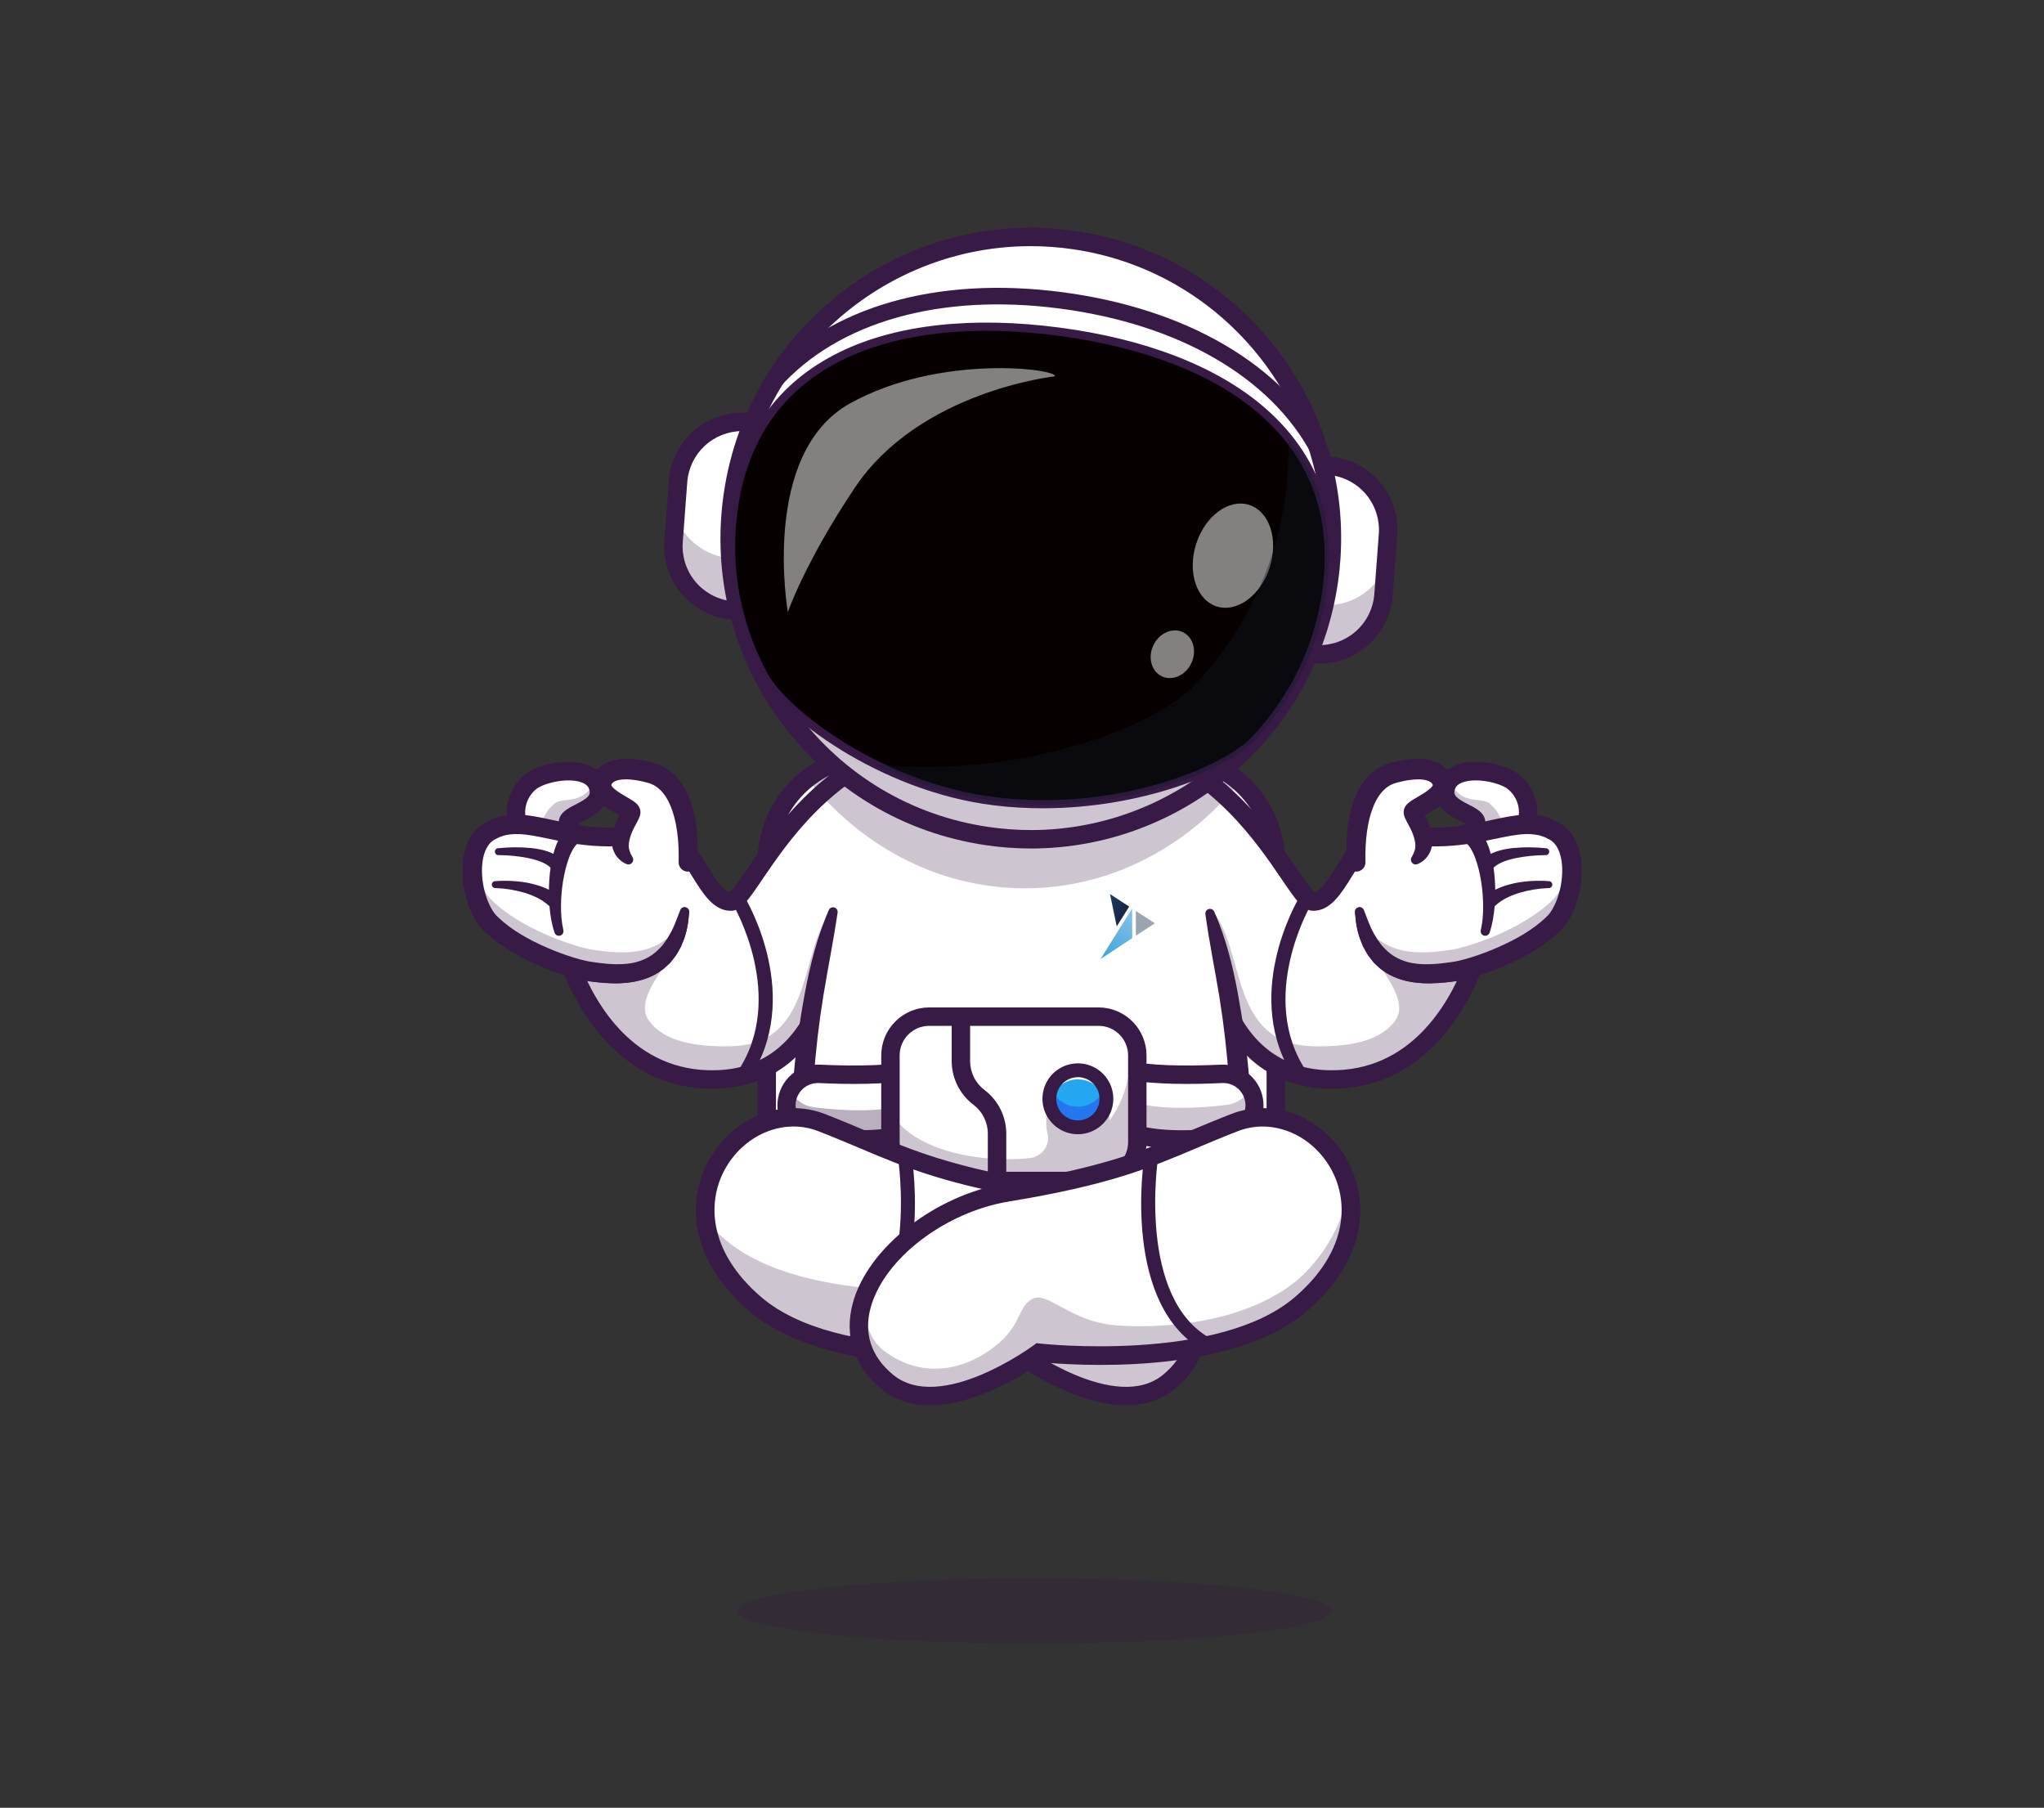 <svg width="1158" height="1024" viewBox="0 0 1158 1024" fill="none" xmlns="http://www.w3.org/2000/svg">
<rect x="0" y="0" width="1158" height="1024" fill="#333333" stroke="none"/>
<path d="M722.794 482.557V660.314C722.794 690.209 698.329 714.66 668.448 714.66H488.735C458.852 714.66 434.387 690.209 434.387 660.314V482.557C434.387 464.958 442.861 449.25 455.927 439.305C465.349 432.105 476.878 428.207 488.735 428.211H668.448C681.408 428.214 693.936 432.872 703.75 441.337C715.393 451.318 722.794 466.105 722.794 482.557Z" fill="white"/>
<path d="M662.79 719.882H494.391C458.43 719.882 429.175 690.624 429.175 654.664V488.205C429.175 452.244 458.43 422.989 494.391 422.989H662.79C698.75 422.989 728.008 452.244 728.008 488.205V654.664C728.008 690.624 698.75 719.882 662.79 719.882ZM494.391 433.424C464.19 433.424 439.61 458 439.61 488.205V654.664C439.61 684.864 464.184 709.446 494.391 709.446H662.79C692.991 709.446 717.57 684.871 717.57 654.664V488.205C717.57 458.004 692.997 433.424 662.79 433.424H494.391Z" fill="#371A45"/>
<path d="M513.2 421.105C447.15 443.784 423.867 510.479 414.125 510.681C404.383 510.883 398.095 494.192 389.619 483.151C374.365 463.299 354.026 481.3 314.311 471.47C294.716 466.621 314.904 525.473 323.565 547.76C334.837 576.781 359.44 612.405 405.18 611.449C471.797 610.056 473.811 528.126 473.811 528.126" fill="white"/>
<g opacity="0.25">
<path d="M480.492 509.97L473.817 528.126C473.817 528.126 471.797 610.047 405.175 611.442C359.446 612.398 334.832 576.772 323.56 547.762C314.897 525.477 294.715 466.621 314.306 471.477C314.741 471.583 315.175 471.694 315.61 471.783C318.185 489.803 327.332 515.776 332.459 528.964C336.535 539.469 384.521 514.511 384.841 527.428C385.191 541.922 357.38 563.89 367.635 578.117C376.519 590.465 395.155 593.028 414.061 592.65C468.475 591.568 449.068 520.843 480.492 509.97Z" fill="#371A45"/>
</g>
<path d="M403.384 616.685C350.505 616.685 326.582 569.941 318.699 549.657C316.65 544.386 309.611 525.799 305.011 507.941C298.084 481.078 301.052 473.25 304.411 469.43C305.967 467.659 309.487 464.92 315.573 466.425C332.192 470.538 345.519 469.517 356.228 468.7C370.855 467.581 383.487 466.614 393.766 479.998C396.388 483.411 398.75 487.231 401.036 490.927C405.062 497.445 409.598 504.773 413.42 505.434C415.376 503.867 419.547 497.742 423.247 492.3C437.444 471.418 463.877 432.551 511.52 416.186C512.829 415.737 514.262 415.826 515.506 416.434C516.749 417.042 517.699 418.119 518.149 419.427C518.598 420.736 518.509 422.17 517.901 423.413C517.293 424.656 516.216 425.607 514.907 426.056C470.547 441.289 446.341 476.898 431.877 498.166C423.897 509.899 419.89 515.798 414.239 515.915H413.944C404.223 515.915 398.083 506.003 392.162 496.413C390.016 492.936 387.795 489.349 385.494 486.353C378.933 477.814 372.024 477.962 357.032 479.109C345.578 479.978 331.322 481.076 313.072 476.561C312.781 476.483 312.482 476.439 312.181 476.43C311.688 477.204 309.263 482.477 315.042 505.028C319.503 522.427 326.427 540.705 328.441 545.894C337.36 568.846 359.224 607.147 405.077 606.247C430.385 605.717 448.724 592.679 459.583 567.488C467.992 547.982 468.605 528.212 468.609 528.015C468.685 525.136 471.086 522.813 473.958 522.935C475.34 522.969 476.653 523.551 477.606 524.552C478.559 525.554 479.076 526.893 479.042 528.275C479.02 529.145 478.41 550.002 469.289 571.336C456.865 600.385 434.743 616.066 405.294 616.68C404.645 616.678 404.01 616.685 403.384 616.685Z" fill="#371A45"/>
<path d="M420.968 613.296C420.261 613.294 419.568 613.1 418.962 612.735C418.356 612.37 417.861 611.847 417.528 611.223C417.196 610.599 417.039 609.896 417.074 609.19C417.11 608.484 417.336 607.8 417.729 607.212C446.191 564.994 415.465 512.626 415.152 512.102C414.657 511.215 414.526 510.17 414.788 509.189C415.049 508.207 415.683 507.366 416.554 506.843C417.425 506.32 418.465 506.157 419.454 506.387C420.444 506.618 421.305 507.224 421.855 508.078C423.243 510.39 455.475 565.197 424.214 611.582C423.855 612.111 423.371 612.544 422.805 612.843C422.239 613.142 421.608 613.297 420.968 613.296V613.296Z" fill="#371A45"/>
<path d="M318.834 484.115C287.812 479.168 287.284 453.563 300.542 442.912C308.672 436.379 335.305 432.214 338.96 446.082C342.362 459.007 321.643 460.181 321.776 466.071C321.856 469.578 324.6 473.023 335.938 474.051" fill="white"/>
<path d="M321.776 466.062C321.859 469.571 324.601 473.015 335.931 474.049L318.834 484.117C314.721 483.466 311.141 482.44 308.055 481.139C303.649 471.983 306.752 461.135 314.261 455.097C319.041 451.255 330.189 448.242 339.323 449.211C338.897 459.251 321.657 460.698 321.776 466.062Z" fill="white"/>
<g opacity="0.25">
<path d="M321.776 466.062C321.859 469.571 324.601 473.015 335.931 474.049L318.834 484.118C314.721 483.466 311.141 482.44 308.055 481.139C303.649 471.983 306.752 461.135 314.261 455.097C317.394 452.577 323.851 453.967 329.437 451.006C335.206 447.947 338.751 438.621 339.323 449.211C338.897 459.251 321.657 460.698 321.776 466.062Z" fill="#371A45"/>
</g>
<path d="M318.841 489.334C318.564 489.334 318.287 489.312 318.013 489.269C302.044 486.722 291.089 478.492 287.958 466.69C285.295 456.65 289.045 445.461 297.275 438.845C304.469 433.063 320.975 429.383 332.292 433.115C338.489 435.156 342.539 439.179 344.005 444.752C347.158 456.722 336.522 462.119 330.808 465.017C329.846 465.504 328.568 466.153 327.64 466.708C328.742 467.451 331.371 468.387 336.414 468.85C337.792 468.976 339.063 469.644 339.949 470.708C340.834 471.772 341.26 473.144 341.134 474.522C341.008 475.9 340.339 477.171 339.276 478.056C338.212 478.942 336.84 479.368 335.462 479.242C323.091 478.11 316.731 473.717 316.56 466.184C316.434 460.609 321.557 458.006 326.087 455.709C333.185 452.109 334.721 450.48 333.909 447.41C333.565 446.106 332.685 444.233 329.022 443.027C321.077 440.42 308.08 443.547 303.806 446.979C298.735 451.053 296.419 457.899 298.042 464.013C300.095 471.759 307.771 477.067 319.651 478.964C320.955 479.161 322.136 479.844 322.956 480.877C323.776 481.909 324.174 483.214 324.071 484.528C323.967 485.842 323.37 487.069 322.399 487.961C321.428 488.852 320.155 489.343 318.837 489.334H318.841Z" fill="#371A45"/>
<path d="M352.889 473.953C315.984 476.632 296.327 459.646 277.099 471.326C262.355 480.28 267.063 511.997 277.901 522.832C294.148 539.08 323.977 548.857 334.06 550.319C353.917 553.198 380.567 554.852 387.863 516.23" fill="white"/>
<path d="M353.265 479.157C347.385 479.527 341.454 479.774 335.577 479.279C329.749 478.856 323.952 478.085 318.217 476.97C312.557 475.931 307.03 474.677 301.759 473.808C296.488 472.939 291.486 472.6 287.104 473.53C285.972 473.669 284.951 474.106 283.899 474.462C282.813 474.727 281.878 475.418 280.857 475.881L280.103 476.261L279.569 476.635C279.187 476.852 278.895 477.202 278.539 477.458C277.868 478.112 277.275 478.841 276.773 479.631C274.617 482.953 273.65 487.831 273.614 492.726C273.611 497.748 274.393 502.739 275.932 507.52C276.664 509.846 277.625 512.093 278.8 514.229C279.347 515.223 279.962 516.177 280.64 517.086C281.308 517.967 282.057 518.782 282.878 519.522C290.226 526.601 299.734 532.104 309.574 536.547C314.518 538.772 319.583 540.716 324.746 542.372C327.307 543.154 329.91 543.936 332.411 544.467C333.687 544.749 334.747 544.938 336.187 545.134C337.545 545.331 338.901 545.525 340.233 545.664C345.58 546.29 350.836 546.533 355.787 545.903C360.739 545.273 365.278 543.684 369.134 541.071C371.069 539.705 372.84 538.12 374.412 536.347C375.302 535.53 375.933 534.453 376.673 533.458L377.795 531.961C378.149 531.441 378.425 530.857 378.746 530.307C381.499 525.988 383.218 520.867 385.299 515.75L385.382 515.533C385.617 514.955 386.05 514.48 386.604 514.193C387.159 513.905 387.797 513.825 388.405 513.967C389.013 514.108 389.55 514.462 389.921 514.964C390.291 515.466 390.471 516.084 390.427 516.706C390.007 522.54 389.149 528.521 386.631 534.218C386.329 534.931 386.081 535.663 385.731 536.362L384.589 538.433C383.804 539.806 383.068 541.203 381.999 542.442L380.502 544.351L379.743 545.305L378.859 546.157L377.049 547.828C376.463 548.406 375.824 548.928 375.139 549.386C369.862 553.427 363.39 555.524 357.21 556.39C350.979 557.259 344.887 556.992 339.049 556.39C337.578 556.251 336.14 556.067 334.703 555.875C333.35 555.713 331.627 555.441 330.141 555.126C327.121 554.518 324.311 553.707 321.476 552.877C315.882 551.16 310.389 549.129 305.024 546.794C294.337 542.088 283.88 536.365 274.824 527.908C273.547 526.767 272.383 525.505 271.347 524.141C270.339 522.792 269.425 521.374 268.612 519.898C267.07 517.094 265.809 514.144 264.849 511.092C262.937 505.123 261.976 498.891 262 492.624C262.015 489.383 262.384 486.153 263.102 482.992C263.865 479.757 265.025 476.457 267.039 473.369C268.055 471.783 269.257 470.324 270.62 469.024C271.365 468.407 272.056 467.72 272.881 467.203L274.092 466.386L275.215 465.793C276.736 465.052 278.165 464.135 279.821 463.655C281.433 463.09 283.041 462.488 284.716 462.239C291.406 460.833 297.857 461.556 303.642 462.578C309.472 463.623 314.919 464.968 320.329 466.034C331.099 468.285 341.76 469.293 352.513 468.746H352.678C354.059 468.668 355.415 469.142 356.447 470.063C357.479 470.985 358.102 472.278 358.18 473.659C358.259 475.041 357.785 476.396 356.863 477.428C355.942 478.46 354.648 479.084 353.267 479.162L353.265 479.157Z" fill="#371A45"/>
<path d="M352.889 473.953C315.984 476.632 296.327 459.646 277.099 471.326C262.355 480.28 267.063 511.997 277.901 522.832C294.148 539.08 323.977 548.857 334.06 550.319C353.917 553.198 380.567 554.852 387.863 516.23" fill="white"/>
<g opacity="0.25">
<path d="M387.296 518.953C379.286 554.768 353.443 553.125 334.065 550.324C323.973 548.86 294.148 539.076 277.901 522.84C270.681 515.609 266.168 499.09 268.341 486.232C269.675 495.64 273.373 504.667 278.277 509.582C295.139 526.444 326.087 536.582 336.555 538.107C353.856 540.612 376.131 542.231 387.296 518.953Z" fill="#371A45"/>
</g>
<path d="M353.265 479.157C341.502 479.972 329.565 478.916 318.285 476.628C312.636 475.542 307.128 474.238 301.831 473.345C296.534 472.452 291.478 472.041 286.985 472.995C285.827 473.139 284.775 473.584 283.697 473.947C282.587 474.223 281.622 474.922 280.58 475.4L279.815 475.787L279.248 476.183C278.844 476.4 278.533 476.78 278.161 477.052C277.454 477.735 276.83 478.5 276.304 479.331C274.057 482.794 273.082 487.763 273.045 492.728C273.028 497.812 273.819 502.866 275.389 507.702C276.138 510.061 277.12 512.34 278.32 514.505C278.882 515.519 279.513 516.493 280.208 517.42C280.9 518.316 281.678 519.141 282.531 519.884C290.024 526.95 299.636 532.308 309.537 536.634C314.501 538.816 319.582 540.72 324.757 542.337C327.323 543.1 329.932 543.858 332.433 544.371C333.709 544.642 334.762 544.818 336.205 545.005C337.563 545.205 338.917 545.405 340.246 545.55C345.587 546.202 350.832 546.463 355.781 545.852C360.739 545.277 365.267 543.68 369.147 541.088C371.096 539.733 372.877 538.154 374.455 536.382C375.351 535.565 375.976 534.487 376.73 533.494L377.853 531.993C378.208 531.474 378.484 530.887 378.807 530.337C381.562 526.009 383.272 520.875 385.299 515.748L385.38 515.53C385.611 514.947 386.044 514.467 386.6 514.176C387.156 513.886 387.797 513.804 388.408 513.946C389.019 514.088 389.558 514.444 389.929 514.95C390.299 515.456 390.476 516.078 390.427 516.704C389.955 522.529 389.086 528.497 386.57 534.185C386.271 534.898 386.021 535.63 385.673 536.327L384.532 538.396C383.75 539.769 383.011 541.166 381.956 542.404L380.465 544.316L379.711 545.27L378.829 546.124L377.028 547.799C376.446 548.381 375.809 548.905 375.127 549.366C369.871 553.431 363.394 555.545 357.217 556.436C350.984 557.326 344.883 557.087 339.036 556.503C336.045 556.244 333.071 555.816 330.128 555.221C327.108 554.589 324.303 553.759 321.472 552.909C315.892 551.155 310.416 549.085 305.07 546.708C294.444 541.883 284.088 536.017 275.174 527.545C273.93 526.413 272.792 525.168 271.776 523.828C270.783 522.5 269.884 521.105 269.086 519.652C267.57 516.876 266.332 513.957 265.392 510.937C263.514 505.018 262.567 498.842 262.585 492.632C262.598 489.433 262.962 486.244 263.672 483.124C264.419 479.939 265.56 476.698 267.526 473.68C268.515 472.133 269.686 470.71 271.013 469.441C271.739 468.841 272.41 468.176 273.214 467.666L274.392 466.87L275.495 466.288C276.992 465.56 278.396 464.652 280.023 464.181C281.609 463.624 283.189 463.031 284.836 462.784C291.415 461.408 297.796 462.088 303.569 463.053C309.383 464.052 314.845 465.345 320.27 466.379C331.071 468.552 341.78 469.469 352.52 468.75H352.565C353.946 468.656 355.308 469.114 356.35 470.024C357.393 470.934 358.031 472.221 358.125 473.601C358.219 474.982 357.761 476.344 356.851 477.386C355.941 478.429 354.654 479.067 353.274 479.161L353.265 479.157Z" fill="#371A45"/>
<path d="M389.675 488.528C389.675 488.528 393.403 444.403 368.426 437.687C346.899 431.918 341.084 439.479 340.65 444.201C339.887 452.272 357.204 457.352 357.471 460.026C357.738 462.701 344.367 477.945 356.669 487.439" fill="white"/>
<path d="M384.476 488.089C384.734 476.941 383.646 464.729 379.279 455.167C377.106 450.387 373.993 446.571 370.084 444.583C369.573 444.366 369.071 444.149 368.563 443.903L366.964 443.382C365.643 443.06 364.25 442.693 362.905 442.415C360.302 441.867 357.657 441.546 354.999 441.455C352.528 441.431 350.128 441.722 348.6 442.467C347.001 443.151 346.428 444.131 346.321 444.701C346.321 444.772 346.28 444.64 346.302 444.701C346.348 444.867 346.421 445.025 346.519 445.168C347.062 445.926 347.71 446.603 348.444 447.18C350.267 448.701 352.687 450.126 355.31 451.64L357.384 452.866C358.248 453.381 359.079 453.95 359.872 454.569C360.089 454.732 360.446 455.062 360.715 455.319C360.878 455.477 361.093 455.718 361.267 455.925L361.547 456.27C361.675 456.451 361.796 456.638 361.912 456.831C362.03 457.022 362.13 457.218 362.236 457.415C362.381 457.725 362.5 458.046 362.592 458.376C362.785 458.992 362.866 459.637 362.834 460.281C362.825 460.558 362.803 460.834 362.766 461.109L362.675 461.554C362.616 461.815 362.523 462.176 362.458 462.343C362.102 463.34 361.666 464.306 361.154 465.233C359.633 468.025 358.375 470.336 357.528 472.711C356.68 475.086 356.189 477.148 356.2 479.042C356.168 480.939 356.804 482.938 358.245 485.365L358.369 485.582C358.654 486.068 358.781 486.63 358.732 487.19C358.684 487.751 358.462 488.283 358.098 488.712C357.735 489.142 357.246 489.447 356.701 489.587C356.156 489.727 355.581 489.694 355.055 489.493C353.278 488.783 351.677 487.694 350.362 486.303C348.943 484.773 347.882 482.946 347.255 480.954C345.989 476.874 346.538 472.741 347.636 469.374C348.733 466.006 350.336 462.91 351.635 460.331C351.848 459.924 352.037 459.506 352.203 459.077C352.174 459.155 352.152 459.235 352.135 459.316L352.109 459.486C352.076 459.665 352.057 459.847 352.053 460.029C352.05 460.214 352.061 460.398 352.085 460.581C352.105 460.85 352.152 461.117 352.226 461.376C352.298 461.613 352.387 461.844 352.494 462.067C352.544 462.185 352.602 462.3 352.668 462.41C352.733 462.521 352.805 462.627 352.885 462.728L352.978 462.86C353.03 462.926 353.087 462.987 353.148 463.045C353.13 463.045 353.222 463.108 353.128 463.045C352.933 462.901 352.383 462.552 351.825 462.236L349.943 461.2C347.279 459.744 344.368 458.213 341.426 455.944C339.746 454.673 338.279 453.142 337.081 451.41C336.325 450.294 335.748 449.068 335.368 447.775C334.948 446.315 334.829 444.785 335.016 443.278C335.358 440.662 336.45 438.201 338.16 436.192C339.683 434.398 341.584 432.963 343.727 431.99C347.718 430.111 351.536 429.818 355.101 429.752C358.516 429.839 361.916 430.232 365.26 430.926C366.888 431.26 368.435 431.66 370.062 432.058L372.806 432.962L375.448 434.146C378.844 435.9 381.847 438.328 384.274 441.281C386.547 444.049 388.425 447.121 389.853 450.406C392.663 456.744 393.934 463.262 394.674 469.665C395.029 472.876 395.213 476.077 395.27 479.27C395.309 482.51 395.18 485.75 394.885 488.976C394.765 490.323 394.127 491.572 393.104 492.457C392.081 493.342 390.754 493.795 389.403 493.721C388.052 493.646 386.784 493.049 385.865 492.056C384.946 491.064 384.448 489.753 384.478 488.4L384.476 488.089Z" fill="#371A45"/>
<path d="M328.006 477.367C327.516 477.577 327.073 477.882 326.702 478.264C326.096 478.881 325.556 479.559 325.09 480.287C324.038 481.891 323.135 483.866 322.357 485.91C320.803 490.038 319.73 494.549 318.993 499.114C318.249 503.707 317.857 508.351 317.822 513.004C317.796 517.647 318.113 522.32 319.141 526.713V526.753C319.329 527.418 319.244 528.131 318.906 528.735C318.568 529.338 318.004 529.783 317.338 529.97C316.672 530.158 315.959 530.073 315.355 529.735C314.752 529.397 314.308 528.833 314.12 528.167C312.499 523.259 311.73 518.262 311.295 513.267C310.882 508.264 310.853 503.238 311.209 498.231C311.565 493.206 312.262 488.176 313.659 483.099C314.379 480.559 315.239 478.006 316.595 475.418C317.31 474.039 318.167 472.737 319.15 471.533C320.351 470.073 321.824 468.859 323.486 467.959L324.054 467.662C325.289 467.011 326.732 466.878 328.066 467.291C329.4 467.705 330.514 468.631 331.165 469.867C331.815 471.102 331.949 472.546 331.535 473.879C331.121 475.213 330.195 476.328 328.96 476.978C328.655 477.138 328.335 477.268 328.006 477.367V477.367Z" fill="#371A45"/>
<path d="M282.242 480.469C285.318 480.15 288.303 480 291.367 479.959C294.436 479.915 297.506 480.042 300.562 480.339C303.653 480.658 306.778 481.167 309.946 482.19C311.599 482.715 313.192 483.413 314.699 484.271C316.413 485.241 317.921 486.534 319.14 488.08L319.319 488.313C319.956 489.139 320.238 490.184 320.105 491.218C319.971 492.253 319.432 493.192 318.606 493.829C317.78 494.466 316.735 494.749 315.7 494.615C314.666 494.482 313.727 493.942 313.09 493.116C312.967 492.957 312.857 492.788 312.759 492.612C311.934 491.113 309.859 489.649 307.497 488.591C305.135 487.533 302.415 486.731 299.651 486.14C296.843 485.549 294.004 485.114 291.147 484.836C288.277 484.556 285.327 484.384 282.483 484.365H282.422C281.903 484.39 281.396 484.208 281.011 483.859C280.627 483.51 280.397 483.023 280.372 482.504C280.347 481.985 280.529 481.478 280.878 481.094C281.227 480.709 281.714 480.479 282.233 480.454L282.242 480.469Z" fill="#371A45"/>
<path d="M280.534 499.131C283.54 498.89 286.56 498.846 289.572 498.999C292.595 499.144 295.606 499.481 298.587 500.007C301.637 500.574 304.634 501.399 307.545 502.473C310.565 503.644 313.429 505.186 316.07 507.062C316.505 507.37 316.871 507.764 317.148 508.219C317.425 508.674 317.606 509.181 317.681 509.708C317.756 510.236 317.722 510.773 317.582 511.287C317.443 511.801 317.2 512.281 316.868 512.698C316.537 513.115 316.124 513.46 315.655 513.712C315.185 513.965 314.67 514.119 314.139 514.165C313.608 514.211 313.074 514.149 312.568 513.982C312.062 513.815 311.596 513.546 311.197 513.193L311.106 513.113C309.177 511.402 307.048 509.931 304.766 508.732C302.339 507.517 299.815 506.508 297.22 505.715C291.856 504.141 286.316 503.242 280.729 503.04H280.642C280.386 503.047 280.13 503.004 279.89 502.912C279.65 502.82 279.43 502.682 279.244 502.506C279.057 502.329 278.907 502.118 278.802 501.883C278.697 501.649 278.64 501.396 278.633 501.139C278.625 500.882 278.669 500.626 278.761 500.386C278.852 500.146 278.99 499.927 279.167 499.74C279.343 499.554 279.555 499.404 279.79 499.299C280.024 499.194 280.277 499.136 280.534 499.129V499.131Z" fill="#371A45"/>
<path d="M644.869 421.105C710.919 443.784 734.202 510.479 743.944 510.681C753.687 510.883 759.981 494.192 768.455 483.151C783.709 463.299 804.048 481.3 843.762 471.47C863.36 466.621 843.169 525.473 834.511 547.76C823.237 576.772 798.633 612.396 752.902 611.44C686.276 610.047 684.262 528.123 684.262 528.123" fill="white"/>
<g opacity="0.25">
<path d="M677.577 509.971L684.254 528.134C684.254 528.134 686.274 610.056 752.894 611.451C798.623 612.407 823.237 576.781 834.509 547.771C843.172 525.486 863.354 466.63 843.763 471.486C843.328 471.592 842.894 471.703 842.459 471.792C839.884 489.812 830.737 515.785 825.61 528.973C821.534 539.478 773.547 514.52 773.228 527.437C772.885 541.922 800.689 563.89 790.434 578.117C781.547 590.465 762.912 593.029 744.005 592.651C689.586 591.569 709.007 520.843 677.577 509.971Z" fill="#371A45"/>
</g>
<path d="M754.684 616.685C754.054 616.685 753.428 616.685 752.79 616.665C723.345 616.05 701.216 600.37 688.795 571.321C679.67 549.989 679.063 529.138 679.042 528.26C679.025 527.575 679.143 526.894 679.39 526.255C679.636 525.616 680.006 525.032 680.478 524.535C680.951 524.039 681.516 523.641 682.142 523.363C682.769 523.086 683.443 522.934 684.128 522.917C684.813 522.901 685.494 523.019 686.133 523.265C686.772 523.512 687.357 523.882 687.853 524.354C688.349 524.826 688.747 525.392 689.025 526.018C689.302 526.644 689.454 527.319 689.471 528.004C689.471 528.197 690.088 547.967 698.498 567.473C709.362 592.663 727.695 605.713 753.005 606.232C798.87 607.21 820.719 568.831 829.638 545.879C831.654 540.69 838.579 522.413 843.037 505.012C848.817 482.462 846.392 477.189 845.901 476.415C845.599 476.427 845.299 476.471 845.006 476.546C826.755 481.06 812.502 479.972 801.05 479.094C786.047 477.947 779.145 477.791 772.587 486.338C770.286 489.334 768.066 492.926 765.919 496.398C759.99 505.986 753.859 515.9 744.138 515.9H743.84C738.191 515.782 734.185 509.89 726.202 498.151C711.741 476.878 687.528 441.274 643.175 426.041C642.527 425.819 641.929 425.471 641.415 425.017C640.902 424.563 640.482 424.013 640.181 423.397C639.881 422.782 639.704 422.113 639.661 421.429C639.619 420.745 639.712 420.059 639.934 419.411C640.157 418.763 640.505 418.165 640.958 417.652C641.412 417.138 641.962 416.719 642.578 416.418C643.821 415.81 645.255 415.721 646.564 416.171C694.212 432.533 720.636 471.401 734.832 492.285C738.526 497.716 742.7 503.852 744.664 505.419C748.481 504.767 753.016 497.423 757.048 490.911C759.332 487.218 761.693 483.396 764.316 479.983C774.595 466.603 787.225 467.57 801.854 468.685C812.563 469.504 825.89 470.523 842.509 466.41C848.593 464.902 852.115 467.646 853.67 469.415C857.029 473.234 859.997 481.063 853.071 507.926C848.465 525.794 841.423 544.382 839.383 549.642C831.489 569.941 807.564 616.68 754.684 616.685Z" fill="#371A45"/>
<path d="M737.101 613.295C736.46 613.296 735.829 613.139 735.262 612.838C734.696 612.537 734.213 612.102 733.855 611.57C702.594 565.185 734.826 510.379 736.214 508.067C736.76 507.203 737.622 506.587 738.616 506.35C739.61 506.114 740.657 506.276 741.533 506.802C742.41 507.327 743.045 508.175 743.304 509.164C743.563 510.152 743.425 511.203 742.919 512.091C742.604 512.614 711.889 564.983 740.34 607.201C740.736 607.789 740.965 608.473 741.001 609.181C741.038 609.889 740.882 610.594 740.549 611.22C740.216 611.846 739.72 612.37 739.112 612.735C738.505 613.101 737.81 613.294 737.101 613.295V613.295Z" fill="#371A45"/>
<path d="M839.235 484.115C870.257 479.168 870.784 453.563 857.527 442.912C849.396 436.379 822.763 432.214 819.109 446.082C815.706 459.007 836.428 460.181 836.293 466.071C836.212 469.578 833.468 473.023 822.131 474.051" fill="white"/>
<path d="M836.293 466.062C836.21 469.571 833.468 473.015 822.138 474.049L839.237 484.117C843.348 483.466 846.928 482.44 850.013 481.139C854.42 471.983 851.317 461.135 843.808 455.097C839.028 451.255 827.88 448.242 818.746 449.211C819.172 459.251 836.412 460.698 836.293 466.062Z" fill="white"/>
<g opacity="0.25">
<path d="M836.293 466.062C836.211 469.571 833.469 473.015 822.138 474.049L839.237 484.118C843.348 483.466 846.929 482.44 850.014 481.139C854.42 471.983 851.318 461.135 843.809 455.097C840.676 452.577 834.218 453.967 828.632 451.006C822.864 447.947 819.32 438.621 818.747 449.211C819.172 459.251 836.413 460.698 836.293 466.062Z" fill="#371A45"/>
</g>
<path d="M839.228 489.334C837.91 489.343 836.637 488.852 835.666 487.961C834.695 487.069 834.097 485.842 833.994 484.528C833.891 483.214 834.289 481.909 835.109 480.877C835.929 479.844 837.11 479.161 838.413 478.964C850.294 477.067 857.968 471.759 860.025 464.013C861.646 457.899 859.33 451.053 854.259 446.979C849.985 443.547 836.984 440.409 829.043 443.027C825.379 444.233 824.5 446.106 824.156 447.41C823.348 450.48 824.884 452.109 831.978 455.709C836.504 458.006 841.631 460.609 841.505 466.184C841.334 473.717 834.974 478.11 822.603 479.242C821.225 479.368 819.853 478.942 818.789 478.056C817.726 477.171 817.057 475.9 816.931 474.522C816.805 473.144 817.231 471.772 818.116 470.708C819.002 469.645 820.273 468.976 821.651 468.85C826.694 468.387 829.323 467.451 830.427 466.708C829.497 466.154 828.219 465.504 827.257 465.017C821.545 462.119 810.907 456.722 814.06 444.752C815.526 439.179 819.578 435.156 825.773 433.115C837.092 429.385 853.596 433.063 860.792 438.845C869.027 445.461 872.77 456.661 870.107 466.69C866.976 478.492 856.021 486.722 840.052 489.269C839.779 489.312 839.504 489.334 839.228 489.334V489.334Z" fill="#371A45"/>
<path d="M805.173 473.953C842.077 476.628 861.733 459.646 880.962 471.327C895.705 480.28 890.997 511.997 880.16 522.833C863.914 539.08 834.083 548.857 824 550.319C804.144 553.198 777.493 554.852 770.197 516.23" fill="white"/>
<path d="M805.558 468.75C816.311 469.291 826.972 468.289 837.742 466.038C843.152 464.952 848.606 463.627 854.429 462.582C860.215 461.56 866.665 460.843 873.355 462.243C875.03 462.493 876.638 463.094 878.25 463.659C879.906 464.139 881.333 465.056 882.856 465.797L883.98 466.39L885.19 467.207C886.016 467.731 886.711 468.411 887.452 469.028C888.815 470.328 890.017 471.787 891.032 473.373C893.046 476.461 894.209 479.761 894.969 482.996C895.687 486.157 896.056 489.387 896.071 492.628C896.095 498.895 895.134 505.127 893.222 511.096C892.262 514.148 891.001 517.098 889.459 519.902C888.647 521.378 887.733 522.796 886.724 524.145C885.689 525.509 884.524 526.771 883.248 527.913C874.185 536.371 863.728 542.092 853.047 546.798C847.682 549.134 842.189 551.165 836.595 552.881C833.76 553.711 830.946 554.522 827.931 555.13C826.453 555.445 824.73 555.717 823.368 555.88C821.936 556.071 820.5 556.255 819.022 556.394C813.184 556.996 807.092 557.264 800.861 556.394C794.682 555.525 788.211 553.431 782.934 549.39C782.249 548.933 781.609 548.411 781.024 547.832L779.212 546.161L778.328 545.309L777.572 544.355L776.073 542.446C775.012 541.207 774.267 539.81 773.483 538.437L772.34 536.366C771.99 535.667 771.742 534.935 771.44 534.222C768.922 528.525 768.064 522.544 767.645 516.71C767.601 516.088 767.78 515.471 768.15 514.969C768.52 514.468 769.057 514.114 769.664 513.973C770.271 513.831 770.909 513.91 771.463 514.196C772.017 514.482 772.451 514.956 772.687 515.532L772.772 515.75C774.854 520.869 776.572 525.99 779.327 530.307C779.649 530.857 779.923 531.441 780.277 531.96L781.398 533.457C782.137 534.452 782.771 535.53 783.662 536.347C785.232 538.12 787.002 539.705 788.937 541.07C792.796 543.678 797.324 545.301 802.286 545.902C807.249 546.504 812.498 546.289 817.838 545.663C819.17 545.524 820.526 545.331 821.884 545.133C823.324 544.938 824.385 544.749 825.66 544.466C828.161 543.936 830.764 543.163 833.325 542.372C838.488 540.716 843.553 538.771 848.497 536.547C858.337 532.104 867.845 526.6 875.193 519.522C876.016 518.786 876.768 517.974 877.438 517.097C878.116 516.188 878.731 515.233 879.278 514.24C880.454 512.104 881.415 509.856 882.146 507.53C883.686 502.75 884.468 497.759 884.464 492.736C884.427 487.841 883.46 482.959 881.305 479.642C880.803 478.851 880.21 478.122 879.539 477.469C879.182 477.213 878.887 476.858 878.509 476.645L877.974 476.272L877.22 475.892C876.204 475.429 875.265 474.738 874.179 474.473C873.129 474.116 872.106 473.68 870.974 473.541C866.592 472.611 861.601 472.971 856.319 473.819C851.037 474.666 845.512 475.933 839.852 476.971C834.117 478.087 828.32 478.858 822.492 479.281C816.615 479.776 810.684 479.529 804.804 479.159C803.423 479.081 802.129 478.458 801.208 477.427C800.286 476.395 799.812 475.039 799.89 473.658C799.967 472.277 800.591 470.983 801.622 470.061C802.654 469.14 804.01 468.666 805.391 468.743L805.558 468.75Z" fill="#371A45"/>
<path d="M805.173 473.953C842.077 476.628 861.733 459.646 880.962 471.327C895.705 480.28 890.997 511.997 880.16 522.833C863.914 539.08 834.083 548.857 824 550.319C804.144 553.198 777.493 554.852 770.197 516.23" fill="white"/>
<g opacity="0.25">
<path d="M770.773 518.952C778.784 554.767 804.626 553.125 824.005 550.324C834.097 548.86 863.921 539.076 880.169 522.839C887.389 515.609 891.901 499.089 889.729 486.231C888.393 495.639 884.695 504.667 879.791 509.581C862.929 526.444 831.991 536.582 821.513 538.107C804.213 540.612 781.939 542.231 770.773 518.952Z" fill="#371A45"/>
</g>
<path d="M805.558 468.75C816.298 469.469 827.007 468.563 837.81 466.379C843.242 465.345 848.697 464.052 854.509 463.053C860.282 462.088 866.663 461.408 873.242 462.784C874.891 463.031 876.469 463.624 878.055 464.181C879.682 464.652 881.086 465.56 882.583 466.288L883.686 466.87L884.864 467.666C885.668 468.176 886.339 468.841 887.065 469.441C888.392 470.71 889.563 472.133 890.554 473.68C892.51 476.698 893.659 479.939 894.406 483.124C895.116 486.244 895.48 489.433 895.493 492.632C895.513 498.839 894.569 505.011 892.694 510.928C891.755 513.949 890.518 516.868 889.001 519.643C888.205 521.099 887.308 522.497 886.317 523.828C885.297 525.172 884.155 526.42 882.906 527.556C873.998 536.03 863.639 541.896 853.01 546.719C847.665 549.095 842.189 551.166 836.608 552.92C833.784 553.77 830.972 554.6 827.952 555.232C825.009 555.827 822.035 556.255 819.044 556.514C813.197 557.094 807.094 557.337 800.863 556.447C794.682 555.556 788.209 553.442 782.953 549.377C782.271 548.916 781.635 548.392 781.052 547.81L779.251 546.135L778.369 545.281L777.615 544.327L776.125 542.415C775.069 541.177 774.33 539.78 773.548 538.407L772.407 536.338C772.06 535.641 771.81 534.909 771.51 534.196C768.994 528.508 768.125 522.539 767.653 516.714C767.603 516.089 767.78 515.466 768.15 514.96C768.52 514.453 769.06 514.097 769.671 513.954C770.282 513.812 770.924 513.894 771.48 514.184C772.036 514.475 772.469 514.956 772.7 515.539L772.781 515.756C774.808 520.884 776.518 526.018 779.275 530.346C779.597 530.896 779.873 531.482 780.227 532.001L781.35 533.503C782.093 534.496 782.732 535.573 783.627 536.39C785.204 538.163 786.985 539.742 788.933 541.096C792.813 543.684 797.341 545.285 802.301 545.861C807.249 546.472 812.496 546.204 817.834 545.559C819.166 545.414 820.517 545.214 821.875 545.014C823.318 544.827 824.372 544.651 825.649 544.379C828.148 543.869 830.757 543.108 833.323 542.346C838.499 540.729 843.581 538.825 848.545 536.642C858.444 532.317 868.058 526.959 875.55 519.893C876.403 519.15 877.181 518.325 877.872 517.429C878.568 516.502 879.2 515.527 879.762 514.513C880.961 512.348 881.942 510.07 882.691 507.711C884.269 502.877 885.068 497.823 885.059 492.739C885.014 487.774 884.038 482.805 881.8 479.342C881.274 478.512 880.651 477.747 879.945 477.063C879.567 476.789 879.256 476.411 878.859 476.193L878.292 475.798L877.52 475.411C876.475 474.933 875.51 474.234 874.402 473.958C873.316 473.595 872.271 473.15 871.115 473.006C866.62 472.046 861.555 472.454 856.267 473.356C850.978 474.258 845.458 475.557 839.813 476.639C828.53 478.927 816.593 479.983 804.833 479.168C804.149 479.121 803.482 478.939 802.868 478.634C802.255 478.329 801.708 477.906 801.258 477.389C800.808 476.873 800.464 476.272 800.246 475.623C800.028 474.973 799.94 474.287 799.987 473.604C800.035 472.92 800.216 472.253 800.521 471.639C800.826 471.026 801.249 470.479 801.766 470.029C802.283 469.579 802.883 469.235 803.533 469.017C804.182 468.799 804.868 468.711 805.552 468.759L805.558 468.75Z" fill="#371A45"/>
<path d="M768.394 488.528C768.394 488.528 764.666 444.403 789.643 437.687C811.17 431.908 816.985 439.467 817.43 444.19C818.193 452.262 800.876 457.341 800.609 460.016C800.342 462.691 813.713 477.934 801.411 487.429" fill="white"/>
<path d="M763.195 488.969C762.901 485.743 762.773 482.503 762.811 479.264C762.867 476.07 763.052 472.869 763.406 469.658C764.147 463.255 765.418 456.737 768.227 450.399C769.656 447.114 771.534 444.042 773.809 441.274C776.234 438.321 779.237 435.893 782.632 434.139L785.274 432.955L788.007 432.066C789.635 431.668 791.182 431.269 792.809 430.934C796.154 430.24 799.554 429.848 802.969 429.761C806.534 429.819 810.356 430.119 814.343 431.999C816.486 432.97 818.387 434.406 819.909 436.201C821.62 438.209 822.713 440.67 823.055 443.286C823.242 444.793 823.122 446.323 822.701 447.783C822.322 449.076 821.746 450.302 820.991 451.418C819.789 453.151 818.318 454.682 816.635 455.953C813.693 458.221 810.782 459.753 808.118 461.208L806.238 462.245C805.68 462.56 805.128 462.91 804.935 463.053C804.841 463.112 804.935 463.053 804.918 463.053C804.977 462.995 805.033 462.933 805.085 462.868L805.178 462.736C805.258 462.636 805.331 462.529 805.396 462.419C805.461 462.308 805.519 462.193 805.569 462.075C805.676 461.852 805.766 461.621 805.837 461.384C805.912 461.125 805.959 460.859 805.978 460.589C806.002 460.406 806.013 460.222 806.01 460.037C806.007 459.855 805.988 459.673 805.956 459.494L805.928 459.325C805.911 459.243 805.889 459.164 805.86 459.086C806.026 459.514 806.215 459.933 806.428 460.339C807.731 462.918 809.335 465.988 810.427 469.382C811.52 472.776 812.074 476.882 810.808 480.963C810.182 482.954 809.121 484.782 807.701 486.312C806.386 487.703 804.785 488.791 803.008 489.501C802.482 489.703 801.906 489.737 801.36 489.597C800.815 489.458 800.326 489.152 799.961 488.723C799.597 488.293 799.375 487.761 799.326 487.2C799.277 486.639 799.403 486.077 799.688 485.59L799.82 485.373C801.259 482.946 801.895 480.947 801.865 479.051C801.865 477.156 801.383 475.066 800.535 472.719C799.688 470.373 798.43 468.033 796.909 465.241C796.397 464.315 795.961 463.348 795.605 462.351C795.544 462.184 795.451 461.823 795.388 461.563L795.299 461.117C795.262 460.843 795.238 460.566 795.229 460.289C795.197 459.645 795.278 459 795.471 458.384C795.564 458.055 795.683 457.734 795.827 457.424C795.927 457.226 796.044 457.03 796.151 456.839C796.257 456.648 796.387 456.459 796.516 456.279L796.796 455.933C796.97 455.716 797.185 455.485 797.348 455.327C797.617 455.071 797.974 454.74 798.191 454.577C798.984 453.959 799.815 453.39 800.679 452.874L802.754 451.649C805.378 450.128 807.799 448.7 809.619 447.188C810.353 446.611 811.001 445.934 811.544 445.176C811.64 445.033 811.714 444.875 811.762 444.709C811.783 444.639 811.733 444.772 811.74 444.709C811.629 444.14 811.06 443.16 809.461 442.475C807.94 441.73 805.532 441.439 803.062 441.463C800.404 441.554 797.758 441.876 795.156 442.423C793.811 442.701 792.418 443.075 791.097 443.39L789.498 443.912C788.998 444.148 788.496 444.374 787.977 444.592C784.066 446.58 780.946 450.397 778.782 455.175C774.415 464.735 773.326 476.95 773.585 488.098V488.385C773.612 489.734 773.115 491.042 772.198 492.032C771.281 493.023 770.016 493.619 768.668 493.696C767.321 493.773 765.996 493.324 764.972 492.444C763.949 491.564 763.306 490.322 763.18 488.978L763.195 488.969Z" fill="#371A45"/>
<path d="M834.581 467.959C836.247 468.858 837.723 470.072 838.927 471.533C839.91 472.737 840.766 474.038 841.482 475.418C842.838 478.006 843.698 480.559 844.417 483.098C845.814 488.176 846.512 493.206 846.868 498.231C847.224 503.238 847.195 508.264 846.781 513.266C846.347 518.264 845.58 523.261 843.957 528.167C843.77 528.833 843.327 529.398 842.725 529.737C842.122 530.077 841.409 530.163 840.743 529.977C840.077 529.791 839.512 529.347 839.173 528.745C838.833 528.142 838.747 527.429 838.933 526.763L838.944 526.713C839.972 522.32 840.289 517.647 840.263 513.004C840.228 508.35 839.837 503.707 839.092 499.113C838.358 494.551 837.282 490.034 835.729 485.91C834.951 483.865 834.047 481.89 832.995 480.287C832.53 479.559 831.989 478.881 831.383 478.264C831.012 477.882 830.569 477.577 830.08 477.367C828.741 476.97 827.615 476.057 826.949 474.83C826.283 473.603 826.132 472.161 826.529 470.823C826.926 469.484 827.839 468.358 829.066 467.692C830.293 467.026 831.735 466.875 833.073 467.273C833.395 467.368 833.707 467.493 834.006 467.646L834.581 467.959Z" fill="#371A45"/>
<path d="M875.586 484.376C872.74 484.396 869.79 484.567 866.919 484.848C864.063 485.125 861.224 485.56 858.415 486.151C855.652 486.742 852.951 487.522 850.57 488.602C848.189 489.682 846.133 491.124 845.308 492.624C845.058 493.076 844.723 493.475 844.319 493.798C843.916 494.121 843.453 494.361 842.957 494.505C842.461 494.649 841.941 494.693 841.428 494.636C840.915 494.579 840.417 494.422 839.965 494.173C839.512 493.924 839.113 493.588 838.791 493.185C838.468 492.781 838.228 492.318 838.084 491.822C837.94 491.326 837.895 490.807 837.952 490.293C838.009 489.78 838.167 489.283 838.416 488.83C838.51 488.66 838.616 488.496 838.733 488.341L838.926 488.091C840.149 486.545 841.661 485.251 843.378 484.283C844.886 483.424 846.48 482.726 848.134 482.201C851.3 481.178 854.424 480.68 857.516 480.35C860.571 480.053 863.641 479.926 866.711 479.97C869.766 480.011 872.753 480.161 875.836 480.48C876.355 480.504 876.843 480.733 877.192 481.117C877.542 481.501 877.725 482.007 877.701 482.526C877.678 483.045 877.449 483.532 877.065 483.882C876.681 484.232 876.174 484.415 875.656 484.391L875.586 484.376Z" fill="#371A45"/>
<path d="M877.34 503.039C871.753 503.241 866.213 504.14 860.849 505.714C858.254 506.508 855.73 507.517 853.303 508.732C851.021 509.931 848.892 511.402 846.963 513.112L846.876 513.19C846.098 513.882 845.078 514.236 844.039 514.175C843 514.113 842.027 513.642 841.336 512.864C840.645 512.086 840.29 511.065 840.352 510.026C840.413 508.987 840.884 508.015 841.662 507.324C841.768 507.229 841.879 507.141 841.994 507.059C844.636 505.182 847.501 503.641 850.522 502.47C853.432 501.396 856.428 500.571 859.478 500.004C862.459 499.477 865.471 499.141 868.495 498.996C871.507 498.843 874.525 498.887 877.531 499.128C877.788 499.135 878.041 499.193 878.275 499.298C878.51 499.403 878.721 499.553 878.898 499.739C879.074 499.926 879.212 500.146 879.304 500.386C879.396 500.626 879.439 500.881 879.432 501.138C879.425 501.395 879.367 501.648 879.263 501.882C879.158 502.117 879.008 502.328 878.821 502.505C878.634 502.681 878.415 502.819 878.175 502.911C877.935 503.003 877.679 503.046 877.422 503.039H877.34Z" fill="#371A45"/>
<path d="M685.414 517.117C714.015 616.844 700.099 706.665 700.099 706.665H457.081C457.081 706.665 443.158 616.303 472.02 516.23C472.02 516.23 474.814 398.904 577.859 398.904C680.903 398.904 685.414 517.117 685.414 517.117Z" fill="white"/>
<path d="M687.922 516.393C694.44 531.226 698.394 546.965 701.31 562.809C702.757 570.739 704.054 578.7 705.13 586.689C706.159 594.684 707.052 602.699 707.687 610.736C709.007 626.809 709.502 642.938 709.169 659.061C709.03 667.124 708.606 675.181 707.998 683.23C707.357 691.315 706.603 699.243 705.256 707.458L704.591 711.878H576.301V701.449H580.879V711.878H452.586L451.934 707.454C450.587 699.198 449.839 691.235 449.201 683.12C448.592 675.031 448.182 666.935 448.049 658.835C447.726 642.636 448.24 626.431 449.587 610.284C450.239 602.21 451.128 594.156 452.195 586.128C453.261 578.1 454.585 570.104 456.058 562.139C459.021 546.224 463.08 530.442 469.528 515.513C469.783 514.929 470.24 514.457 470.816 514.185C471.392 513.912 472.047 513.858 472.66 514.032C473.273 514.206 473.802 514.597 474.148 515.131C474.495 515.666 474.636 516.308 474.545 516.938V516.958C472.181 532.836 469.057 548.332 466.467 563.975C463.935 579.619 462.108 595.351 460.985 611.171C460.451 619.075 460.008 626.986 459.769 634.905C459.53 642.825 459.473 650.744 459.551 658.666C459.662 666.583 459.871 674.501 460.29 682.4C460.742 690.259 461.346 698.261 462.246 705.881L457.088 701.457H580.886V711.886H576.301V701.457H700.1L694.942 705.877C695.837 698.302 696.443 690.331 696.897 682.511C697.332 674.65 697.529 666.77 697.647 658.89C697.764 651.009 697.647 643.125 697.443 635.244C697.238 627.364 696.771 619.49 696.248 611.625C695.122 595.896 693.317 580.238 690.831 564.651C688.25 549.081 685.095 533.688 682.903 517.847V517.829C682.816 517.2 682.959 516.56 683.307 516.028C683.654 515.496 684.183 515.108 684.794 514.935C685.405 514.762 686.059 514.816 686.634 515.086C687.208 515.357 687.666 515.827 687.922 516.408V516.393Z" fill="#371A45"/>
<g opacity="0.35">
<path d="M577.864 639.859C578.927 641.486 579.957 643.084 580.953 644.654C579.95 643.085 578.918 641.478 577.864 639.859Z" fill="#371A45"/>
</g>
<path d="M517.962 640.754C502.236 647.12 477.9 645.788 461.307 643.78C458.945 643.493 456.665 642.735 454.601 641.552C452.536 640.369 450.73 638.785 449.288 636.892C447.846 635 446.798 632.838 446.205 630.533C445.613 628.229 445.487 625.83 445.837 623.477V623.477C446.479 619.107 448.721 615.131 452.128 612.321C455.535 609.511 459.865 608.066 464.277 608.268C479.796 608.995 503.075 609.337 517.816 606.064" fill="white"/>
<g opacity="0.35">
<path d="M517.967 640.752C502.236 647.127 477.898 645.784 461.309 643.794C458.45 643.44 455.718 642.398 453.349 640.759C450.979 639.12 449.041 636.931 447.701 634.381C446.361 631.83 445.659 628.993 445.653 626.111C445.648 623.23 446.34 620.39 447.671 617.834C449.007 620.395 450.948 622.592 453.324 624.234C455.7 625.877 458.441 626.915 461.309 627.26C477.872 629.269 502.167 630.599 517.897 624.266L517.967 640.752Z" fill="#371A45"/>
</g>
<path d="M486.677 650.666C477.535 650.666 468.455 649.914 460.681 648.971C454.769 648.243 449.37 645.254 445.613 640.632C441.857 636.009 440.036 630.112 440.533 624.177C441.029 618.242 443.805 612.729 448.276 608.795C452.748 604.861 458.57 602.811 464.52 603.075C487.292 604.144 505.817 603.403 516.687 600.991C519.17 600.439 525.314 600.37 528.795 611.561C532.187 622.468 531.711 640.83 519.922 645.601C510.555 649.382 498.564 650.666 486.677 650.666ZM463.429 613.486C460.2 613.461 457.084 614.677 454.725 616.882C452.366 619.088 450.944 622.114 450.751 625.338C450.559 628.562 451.612 631.736 453.693 634.206C455.773 636.676 458.723 638.253 461.932 638.612C485.487 641.462 504.689 640.51 516.004 635.928C518.546 634.901 519.52 630.677 519.82 628.908C521.002 621.956 519.146 614.056 517.517 611.481C502.455 614.503 480.25 614.262 464.031 613.499C463.829 613.48 463.625 613.476 463.429 613.476V613.486Z" fill="#371A45"/>
<path d="M694.903 643.78C687.118 644.723 677.617 645.519 668.105 645.427C667.453 645.427 666.801 645.427 666.149 645.399C665.497 645.371 664.77 645.369 664.085 645.338C663.618 645.338 663.162 645.31 662.714 645.288L661.096 645.199C660.411 645.16 659.727 645.11 659.051 645.06H659.001C658.325 645.01 657.641 644.951 656.965 644.882C656.531 644.843 656.072 644.793 655.636 644.743C655.258 644.712 654.879 644.665 654.512 644.623C653.928 644.554 653.341 644.476 652.774 644.395C652.207 644.315 651.688 644.237 651.164 644.148C651.057 644.141 650.951 644.124 650.847 644.098C650.221 644.009 649.606 643.9 649 643.78C648.394 643.661 647.779 643.563 647.184 643.422L647.034 643.394C646.697 643.313 646.36 643.244 646.032 643.163C645.664 643.085 645.297 642.996 644.931 642.896C643.81 642.618 642.706 642.301 641.635 641.964C641.059 641.784 640.483 641.586 639.916 641.386C639.349 641.186 638.795 640.971 638.258 640.752L638.328 624.102L638.408 606.069C642.18 606.914 646.519 607.509 651.136 607.927C664.559 609.148 680.396 608.809 691.944 608.274C692.222 608.263 692.5 608.255 692.787 608.255C697.326 608.261 701.691 609.999 704.993 613.114C708.295 616.229 710.284 620.486 710.555 625.017C710.826 629.548 709.358 634.012 706.451 637.498C703.545 640.984 699.417 643.23 694.911 643.778L694.903 643.78Z" fill="white"/>
<g opacity="0.25">
<path d="M694.903 643.78C687.12 644.723 677.619 645.518 668.107 645.427C667.455 645.427 666.803 645.427 666.151 645.399C665.465 645.388 664.769 645.369 664.085 645.338C663.618 645.338 663.162 645.308 662.714 645.288L661.098 645.199C660.411 645.16 659.727 645.11 659.051 645.06H659.001C658.327 645.01 657.641 644.951 656.967 644.882C656.52 644.843 656.072 644.793 655.635 644.743C655.259 644.712 654.881 644.662 654.514 644.623C653.928 644.554 653.343 644.476 652.776 644.395C652.209 644.315 651.69 644.237 651.168 644.148C651.061 644.141 650.955 644.125 650.851 644.098C650.225 644.008 649.608 643.9 649.004 643.78C648.4 643.661 647.783 643.563 647.186 643.422L647.038 643.394C646.701 643.313 646.362 643.244 646.034 643.163C645.666 643.085 645.299 642.996 644.933 642.896C643.809 642.618 642.708 642.301 641.634 641.962C641.059 641.784 640.483 641.586 639.918 641.386C639.353 641.186 638.797 640.971 638.26 640.752L638.33 624.102V622.901C638.836 623.118 639.373 623.318 639.909 623.505C640.446 623.692 641.05 623.902 641.626 624.08C642.699 624.419 643.798 624.732 644.924 625.015C645.292 625.115 645.659 625.204 646.025 625.282C646.354 625.362 646.693 625.432 647.029 625.499L647.177 625.53C647.775 625.66 648.379 625.777 648.996 625.888C649.613 625.999 650.217 626.105 650.842 626.205C650.946 626.232 651.052 626.249 651.16 626.255C651.685 626.344 652.222 626.423 652.767 626.503C653.313 626.583 653.919 626.662 654.506 626.72C654.873 626.759 655.251 626.809 655.627 626.84C656.061 626.89 656.511 626.94 656.959 626.979C657.632 627.048 658.319 627.107 658.992 627.157H659.042C659.718 627.207 660.402 627.257 661.089 627.296L662.705 627.385C663.153 627.405 663.609 627.426 664.076 627.435C664.761 627.466 665.456 627.485 666.143 627.496C666.794 627.516 667.446 627.524 668.098 627.524C677.61 627.613 687.111 626.82 694.894 625.877C697.634 625.549 700.26 624.587 702.563 623.067C704.866 621.546 706.782 619.51 708.16 617.119C709.634 619.671 710.453 622.549 710.544 625.495C710.635 628.441 709.995 631.363 708.681 634.001C707.367 636.64 705.42 638.911 703.014 640.614C700.609 642.317 697.819 643.397 694.894 643.759L694.903 643.78Z" fill="#371A45"/>
</g>
<path d="M669.532 650.666C657.645 650.666 645.654 649.393 636.29 645.601C624.501 640.821 624.025 622.469 627.417 611.562C630.893 600.37 637.042 600.442 639.525 600.991C650.389 603.401 668.919 604.144 691.692 603.075C697.65 602.796 703.485 604.838 707.969 608.773C712.453 612.708 715.236 618.228 715.734 624.173C716.231 630.117 714.404 636.023 710.636 640.648C706.868 645.273 701.453 648.257 695.531 648.971C687.757 649.901 678.675 650.666 669.532 650.666ZM640.201 635.928C651.516 640.511 670.716 641.464 694.271 638.612C697.559 638.28 700.585 636.67 702.697 634.129C704.81 631.587 705.839 628.317 705.564 625.024C705.289 621.731 703.731 618.677 701.226 616.522C698.721 614.366 695.469 613.281 692.172 613.5C675.95 614.26 653.748 614.503 638.689 611.481C637.061 614.056 635.212 621.958 636.385 628.908C636.685 630.675 637.659 634.901 640.201 635.928V635.928Z" fill="#371A45"/>
<path d="M644.326 594.61V650.188C644.311 655.156 642.33 659.917 638.817 663.431C635.303 666.944 630.542 668.925 625.574 668.94H523.22C512.921 668.94 504.48 660.499 504.48 650.188V594.61C504.48 584.298 512.921 575.873 523.22 575.873H625.574C630.541 575.883 635.302 577.861 638.816 581.372C642.33 584.883 644.311 589.642 644.326 594.61V594.61Z" fill="white"/>
<g opacity="0.25">
<path d="M644.327 594.61V650.19C644.327 660.495 635.888 668.934 625.572 668.934H523.218C518.254 668.92 513.497 666.941 509.986 663.431C506.476 659.92 504.497 655.163 504.483 650.199V629.4C515.449 650.718 552.704 659.103 583.352 655.998C590.2 655.305 595.084 648.8 593.464 642.114C592.962 640.052 592.71 637.936 592.714 635.813C592.714 623.69 600.753 613.869 610.654 613.869C620.236 613.869 628.079 623.064 628.585 634.64C640.868 618.586 641.532 597.1 640.5 583.31C642.979 586.556 644.323 590.526 644.327 594.61Z" fill="#371A45"/>
</g>
<path d="M622.384 674.157H526.416C519.215 674.15 512.312 671.286 507.22 666.195C502.129 661.103 499.265 654.199 499.257 646.999V597.809C499.265 590.608 502.129 583.704 507.22 578.613C512.312 573.521 519.215 570.657 526.416 570.65H622.384C629.585 570.657 636.488 573.521 641.58 578.613C646.672 583.704 649.536 590.608 649.543 597.809V647.001C649.535 654.201 646.671 661.104 641.579 666.195C636.488 671.286 629.585 674.15 622.384 674.157V674.157ZM526.416 581.09C521.981 581.09 517.727 582.851 514.59 585.986C511.453 589.121 509.689 593.374 509.686 597.809V647.001C509.686 651.438 511.449 655.693 514.586 658.831C517.724 661.968 521.979 663.731 526.416 663.731H622.384C626.821 663.731 631.077 661.968 634.214 658.831C637.351 655.693 639.114 651.438 639.114 647.001V597.809C639.111 593.374 637.347 589.121 634.21 585.986C631.073 582.851 626.819 581.09 622.384 581.09H526.416Z" fill="#371A45"/>
<path d="M610.663 638.568C619.589 638.568 626.825 631.331 626.825 622.405C626.825 613.478 619.589 606.242 610.663 606.242C601.736 606.242 594.5 613.478 594.5 622.405C594.5 631.331 601.736 638.568 610.663 638.568Z" fill="#22A7F0"/>
<path d="M626.828 622.42C626.828 623.283 626.756 624.145 626.61 624.995C625.999 621.204 624.057 617.754 621.133 615.264C618.209 612.775 614.494 611.407 610.654 611.407C606.814 611.407 603.099 612.775 600.175 615.264C597.251 617.754 595.31 621.204 594.698 624.995C594.553 624.145 594.48 623.283 594.481 622.42C594.456 620.282 594.856 618.159 595.657 616.176C596.458 614.193 597.645 612.389 599.149 610.868C600.652 609.346 602.443 608.139 604.416 607.315C606.39 606.49 608.508 606.066 610.647 606.066C612.785 606.066 614.903 606.49 616.877 607.315C618.85 608.139 620.641 609.346 622.144 610.868C623.648 612.389 624.835 614.193 625.636 616.176C626.437 618.159 626.837 620.282 626.813 622.42H626.828Z" fill="white"/>
<path d="M626.821 622.401C626.821 626.687 625.118 630.798 622.088 633.828C619.057 636.859 614.947 638.562 610.661 638.562C606.375 638.562 602.264 636.859 599.233 633.828C596.203 630.798 594.5 626.687 594.5 622.401C594.496 620.399 594.872 618.414 595.608 616.552C596.787 619.586 598.855 622.192 601.541 624.03C604.227 625.868 607.406 626.851 610.661 626.851C613.915 626.851 617.094 625.868 619.78 624.03C622.466 622.192 624.534 619.586 625.713 616.552C626.449 618.414 626.825 620.399 626.821 622.401V622.401Z" fill="#2577EF"/>
<path d="M610.663 642.482C606.691 642.482 602.809 641.305 599.507 639.099C596.205 636.893 593.631 633.757 592.111 630.088C590.591 626.419 590.194 622.382 590.968 618.487C591.743 614.592 593.655 611.014 596.463 608.206C599.271 605.398 602.849 603.486 606.744 602.711C610.639 601.937 614.676 602.335 618.345 603.854C622.014 605.374 625.15 607.948 627.356 611.25C629.562 614.552 630.739 618.435 630.738 622.406C630.733 627.728 628.616 632.831 624.852 636.595C621.088 640.359 615.985 642.476 610.663 642.482ZM610.663 610.156C608.24 610.156 605.872 610.875 603.857 612.221C601.843 613.567 600.273 615.48 599.345 617.718C598.418 619.956 598.176 622.419 598.648 624.796C599.121 627.172 600.288 629.354 602.001 631.068C603.714 632.781 605.897 633.947 608.273 634.42C610.649 634.893 613.112 634.65 615.35 633.723C617.589 632.796 619.502 631.226 620.848 629.211C622.194 627.197 622.912 624.829 622.912 622.406C622.909 619.158 621.617 616.044 619.321 613.748C617.024 611.451 613.91 610.16 610.663 610.156V610.156Z" fill="#371A45"/>
<path d="M564.858 674.157C563.475 674.157 562.149 673.608 561.171 672.63C560.193 671.652 559.644 670.326 559.644 668.943V642.119C559.636 638.949 558.896 635.825 557.481 632.989C556.066 630.153 554.015 627.683 551.487 625.771C547.671 622.884 544.575 619.153 542.438 614.872C540.302 610.59 539.184 605.872 539.172 601.087V575.871C539.172 574.488 539.722 573.161 540.7 572.184C541.678 571.206 543.004 570.656 544.387 570.656C545.77 570.656 547.096 571.206 548.074 572.184C549.052 573.161 549.601 574.488 549.601 575.871V601.087C549.609 604.256 550.349 607.381 551.764 610.216C553.179 613.052 555.23 615.522 557.758 617.434C561.576 620.32 564.676 624.05 566.815 628.332C568.954 632.614 570.074 637.332 570.088 642.119V668.941C570.088 669.627 569.953 670.306 569.69 670.94C569.427 671.574 569.042 672.15 568.556 672.635C568.07 673.119 567.493 673.503 566.859 673.764C566.224 674.026 565.544 674.159 564.858 674.157V674.157Z" fill="#371A45"/>
<g opacity="0.25">
<path d="M703.75 441.337C671.159 482.301 622.615 506.631 569.87 502.778C523.974 499.426 483.718 475.366 455.927 439.305C465.349 432.105 476.878 428.207 488.735 428.211H668.448C681.408 428.214 693.936 432.872 703.75 441.337V441.337Z" fill="#371A45"/>
</g>
<path d="M744.714 370.551C743.796 370.48 742.943 370.048 742.343 369.349C741.743 368.651 741.445 367.743 741.514 366.824L749.005 267.004C749.075 266.085 749.506 265.231 750.205 264.63C750.904 264.029 751.812 263.73 752.731 263.799V263.799C762.373 264.524 771.333 269.048 777.639 276.378C783.945 283.708 787.081 293.242 786.358 302.884L783.799 336.928C783.074 346.569 778.549 355.528 771.219 361.833C763.89 368.139 754.356 371.274 744.714 370.551V370.551Z" fill="white"/>
<path d="M747.502 371.593C746.553 371.593 745.601 371.556 744.645 371.484C744.067 371.441 743.503 371.285 742.985 371.024C742.468 370.763 742.007 370.402 741.629 369.963C741.251 369.524 740.964 369.014 740.783 368.463C740.602 367.913 740.531 367.332 740.575 366.754L748.067 266.934C748.11 266.356 748.266 265.792 748.527 265.274C748.788 264.757 749.148 264.296 749.588 263.918C750.027 263.54 750.537 263.253 751.087 263.072C751.638 262.891 752.219 262.82 752.797 262.864C757.694 263.232 762.47 264.56 766.854 266.774C771.238 268.987 775.142 272.042 778.345 275.765C781.548 279.487 783.986 283.804 785.521 288.469C787.055 293.134 787.656 298.056 787.288 302.953L784.733 336.992C784.027 346.389 779.8 355.173 772.897 361.588C765.995 368.003 756.925 371.576 747.502 371.593ZM752.462 264.726C751.822 264.728 751.207 264.97 750.739 265.406C750.27 265.841 749.983 266.437 749.935 267.075L742.444 366.895C742.419 367.228 742.459 367.562 742.563 367.879C742.667 368.195 742.833 368.489 743.051 368.741C743.268 368.994 743.533 369.201 743.831 369.351C744.129 369.501 744.453 369.591 744.786 369.615C754.18 370.32 763.469 367.264 770.61 361.12C777.751 354.976 782.159 346.247 782.865 336.853L785.42 302.816C785.769 298.164 785.198 293.489 783.741 289.058C782.283 284.626 779.967 280.526 776.925 276.989C773.882 273.453 770.173 270.551 766.009 268.448C761.845 266.346 757.307 265.084 752.655 264.735L752.462 264.726Z" fill="#371A45"/>
<g opacity="0.25">
<path d="M784.996 320.961L783.803 336.928C783.076 346.571 778.55 355.53 771.22 361.837C763.889 368.143 754.355 371.281 744.712 370.559C744.256 370.524 743.812 370.4 743.405 370.193C742.998 369.986 742.636 369.701 742.339 369.354C742.042 369.008 741.816 368.606 741.674 368.172C741.533 367.737 741.478 367.28 741.513 366.824L743.495 340.289C743.721 340.919 744.124 341.471 744.656 341.878C745.188 342.284 745.826 342.529 746.493 342.581L748.861 342.751C756.401 343.318 763.93 341.525 770.405 337.621C776.88 333.717 781.979 327.894 784.996 320.961V320.961Z" fill="#371A45"/>
</g>
<path d="M747.508 375.873C746.449 375.873 745.388 375.833 744.325 375.753C743.187 375.669 742.076 375.36 741.057 374.846C740.037 374.331 739.129 373.621 738.385 372.756C737.64 371.89 737.073 370.887 736.716 369.802C736.36 368.718 736.22 367.573 736.306 366.435L743.797 266.614C743.882 265.476 744.191 264.365 744.705 263.345C745.22 262.326 745.93 261.418 746.796 260.673C747.661 259.928 748.665 259.361 749.75 259.005C750.835 258.648 751.979 258.509 753.118 258.595C764.14 259.423 774.382 264.595 781.591 272.974C788.8 281.353 792.385 292.252 791.558 303.274L789.002 337.312C788.216 347.786 783.505 357.576 775.811 364.726C768.117 371.875 758.007 375.856 747.504 375.873H747.508ZM746.846 365.429C754.828 365.582 762.567 362.673 768.471 357.299C774.376 351.925 777.999 344.494 778.595 336.532L781.15 302.492C781.748 294.531 779.274 286.643 774.238 280.448C769.202 274.253 761.985 270.221 754.07 269.18L746.846 365.429Z" fill="#371A45"/>
<path d="M423.241 239.07C424.16 239.139 425.014 239.57 425.615 240.269C426.216 240.968 426.515 241.877 426.446 242.796L418.954 342.616C418.885 343.535 418.453 344.389 417.755 344.99C417.056 345.591 416.147 345.89 415.228 345.821C410.453 345.463 405.795 344.167 401.52 342.009C397.246 339.85 393.439 336.871 390.316 333.24C387.193 329.61 384.816 325.4 383.321 320.851C381.826 316.302 381.241 311.502 381.601 306.727L384.156 272.69C384.882 263.049 389.407 254.091 396.737 247.787C404.066 241.482 413.6 238.346 423.241 239.07V239.07Z" fill="white"/>
<path d="M415.498 346.769C415.385 346.769 415.272 346.764 415.159 346.756C410.262 346.388 405.485 345.06 401.101 342.847C396.717 340.633 392.812 337.578 389.609 333.856C386.407 330.133 383.968 325.816 382.434 321.151C380.9 316.486 380.299 311.564 380.667 306.667L383.222 272.627C383.965 262.737 388.606 253.547 396.124 247.079C403.643 240.61 413.423 237.393 423.313 238.136C424.479 238.225 425.562 238.773 426.325 239.659C427.087 240.546 427.467 241.699 427.38 242.866L419.889 342.688C419.806 343.797 419.308 344.833 418.493 345.59C417.679 346.346 416.609 346.767 415.498 346.769V346.769ZM420.458 239.904C411.507 239.919 402.891 243.312 396.334 249.406C389.777 255.499 385.761 263.843 385.091 272.769L382.536 306.808C381.831 316.203 384.887 325.492 391.032 332.633C397.176 339.774 405.906 344.182 415.3 344.887C415.97 344.935 416.633 344.717 417.145 344.281C417.397 344.063 417.603 343.797 417.752 343.498C417.902 343.2 417.99 342.875 418.014 342.543L425.505 242.722C425.554 242.051 425.336 241.388 424.897 240.878C424.459 240.368 423.836 240.052 423.165 240V240C422.261 239.935 421.359 239.903 420.458 239.904V239.904Z" fill="#371A45"/>
<g opacity="0.25">
<path d="M421.04 314.925L418.959 342.616C418.925 343.071 418.801 343.516 418.595 343.924C418.389 344.332 418.104 344.695 417.758 344.993C417.411 345.291 417.009 345.518 416.575 345.66C416.14 345.802 415.682 345.858 415.226 345.823C410.452 345.465 405.796 344.17 401.522 342.013C397.248 339.855 393.442 336.877 390.32 333.247C387.198 329.618 384.821 325.41 383.326 320.862C381.831 316.314 381.246 311.516 381.606 306.742L382.692 292.402C385.099 298.982 389.351 304.729 394.938 308.956C400.526 313.183 407.212 315.712 414.199 316.239L417.84 316.504C418.466 316.551 419.093 316.429 419.656 316.151C420.219 315.873 420.697 315.45 421.04 314.925Z" fill="#371A45"/>
</g>
<path d="M415.504 351.05C415.287 351.05 415.07 351.05 414.837 351.024C409.38 350.615 404.056 349.135 399.17 346.668C394.285 344.201 389.933 340.796 386.364 336.647C382.794 332.499 380.077 327.687 378.367 322.488C376.657 317.289 375.988 311.805 376.398 306.347L378.953 272.307C380.674 249.39 400.726 232.147 423.632 233.866C425.93 234.041 428.065 235.121 429.568 236.868C431.071 238.616 431.82 240.888 431.65 243.187L424.158 343.011C423.994 345.195 423.011 347.236 421.407 348.727C419.802 350.217 417.694 351.047 415.504 351.05V351.05ZM420.465 244.184C412.593 244.197 405.017 247.18 399.25 252.537C393.483 257.895 389.951 265.232 389.36 273.081L386.805 307.127C386.208 315.088 388.682 322.976 393.718 329.171C398.754 335.367 405.97 339.399 413.886 340.441L421.11 244.19L420.465 244.184Z" fill="#371A45"/>
<path d="M583.999 475.392C678.209 475.392 754.58 399.02 754.58 304.811C754.58 210.602 678.209 134.23 583.999 134.23C489.79 134.23 413.418 210.602 413.418 304.811C413.418 399.02 489.79 475.392 583.999 475.392Z" fill="white"/>
<path d="M584.36 476.365C575.893 476.362 567.437 475.741 559.061 474.507C513.734 467.848 473.715 443.933 446.372 407.173C419.028 370.413 407.641 325.195 414.305 279.875C420.968 234.554 444.877 194.527 481.637 167.185C518.397 139.844 563.61 128.459 608.935 135.116C654.26 141.773 694.283 165.691 721.624 202.45C748.966 239.21 760.355 284.42 753.696 329.758C747.036 375.095 723.121 415.106 686.359 442.447C656.456 464.682 620.959 476.365 584.36 476.365ZM583.888 135.153C501.165 135.153 428.54 195.922 416.156 280.148C409.568 324.98 420.831 369.694 447.877 406.054C474.923 442.414 514.503 466.064 559.337 472.652C567.538 473.859 575.816 474.467 584.106 474.47C666.831 474.47 739.454 413.702 751.838 329.475C765.437 236.918 701.214 150.571 608.657 136.974C600.456 135.765 592.178 135.157 583.888 135.153V135.153Z" fill="#371A45"/>
<g opacity="0.25">
<path d="M754.582 306.012C754.529 313.912 753.924 321.799 752.77 329.614C739.06 422.823 652.402 487.274 559.195 473.586C465.989 459.898 401.536 373.212 415.224 280.003C415.615 277.322 416.071 274.649 416.588 272.027C415.893 355.852 477.091 429.463 562.376 441.999C652.9 455.303 737.235 394.889 754.582 306.012Z" fill="#371A45"/>
</g>
<path d="M584.112 480.626C575.52 480.624 566.94 479.995 558.44 478.742C511.981 471.916 470.963 447.405 442.937 409.729C414.911 372.052 403.239 325.713 410.068 279.254C424.16 183.349 513.654 116.799 609.557 130.88C705.46 144.961 772.023 234.466 757.931 330.371C745.105 417.648 669.832 480.626 584.112 480.626ZM583.891 139.43C503.255 139.43 432.454 198.662 420.393 280.764C413.97 324.465 424.956 368.05 451.31 403.493C477.665 438.936 516.257 461.991 559.945 468.411C567.941 469.589 576.013 470.18 584.095 470.182C664.733 470.182 735.532 410.95 747.593 328.848C760.846 238.635 698.242 154.456 608.029 141.2C600.037 140.023 591.969 139.432 583.891 139.43V139.43Z" fill="#371A45"/>
<path d="M751.591 333.866C747.245 366.963 732.451 396.275 710.744 419.28C694.462 436.527 633.45 462.434 563.446 453.862C498.538 445.917 444.097 403.593 432.829 382.722C417.801 354.883 411.102 322.755 415.448 289.648C426.963 202.068 506.988 175.661 599.817 187.872C692.645 200.082 763.11 246.289 751.591 333.866Z" fill="#060000"/>
<path d="M590.704 457.847C581.495 457.855 572.294 457.302 563.152 456.192C497.536 448.153 442.085 404.818 430.756 383.841C414.941 354.538 408.84 321.863 413.118 289.346C418.672 247.126 439.869 216.806 476.127 199.233C507.963 183.807 550.846 179.068 600.131 185.545C649.417 192.022 689.618 207.689 716.371 230.831C746.836 257.19 759.471 291.953 753.915 334.173C749.637 366.694 735.295 396.679 712.44 420.89C696.48 437.796 646.912 457.847 590.704 457.847ZM558.802 187.411C527.515 187.411 500.098 192.815 478.163 203.45C443.419 220.291 423.106 249.396 417.781 289.954C413.633 321.489 419.552 353.18 434.895 381.607C445.822 401.844 499.698 443.697 563.737 451.536C634.656 460.227 694.279 433.311 709.045 417.67C731.217 394.181 745.131 365.091 749.279 333.56L751.606 333.867L749.279 333.56C754.615 293.003 742.515 259.634 713.314 234.381C687.241 211.841 647.903 196.563 599.523 190.199C585.353 188.335 571.745 187.411 558.802 187.411Z" fill="#371A45"/>
<g opacity="0.5">
<path d="M719.335 321.432C724.42 305.554 719.216 289.695 707.71 286.01C696.205 282.325 682.756 292.209 677.67 308.087C672.585 323.964 677.789 339.823 689.294 343.508C700.8 347.193 714.249 337.309 719.335 321.432Z" fill="white"/>
</g>
<g opacity="0.5">
<path d="M674.892 375.76C678.211 368.865 676.106 360.967 670.188 358.118C664.271 355.269 656.783 358.548 653.464 365.443C650.144 372.337 652.25 380.236 658.167 383.085C664.084 385.934 671.572 382.654 674.892 375.76Z" fill="white"/>
</g>
<g opacity="0.35">
<path d="M729.649 247.865C747.617 270.172 756.212 298.686 751.593 333.862C747.248 366.963 732.449 396.273 710.746 419.28C694.451 436.527 633.444 462.432 563.437 453.869C538.721 450.849 515.529 442.839 495.649 432.914C581.925 441.604 656.285 409.74 676.476 388.349C704.041 359.15 722.805 321.943 728.323 279.947C729.761 269.317 730.205 258.577 729.649 247.865V247.865Z" fill="#111A28"/>
</g>
<path d="M743.801 258.356L743.384 257.909L743.076 257.346C719.895 213.751 667.955 183.666 600.575 174.799C532.826 165.893 474.825 182.266 441.464 219.732L441.01 220.167C440.096 220.956 438.914 221.363 437.709 221.303C436.503 221.243 435.367 220.721 434.537 219.845C433.707 218.969 433.246 217.806 433.251 216.599C433.256 215.392 433.726 214.234 434.563 213.364C470.039 173.632 530.979 156.183 601.809 165.502C672.235 174.768 726.739 206.64 751.371 252.946L747.243 255.171L743.801 258.356ZM437.77 216.454L437.926 216.634L437.77 216.454Z" fill="#371A45"/>
<g opacity="0.5">
<path d="M446.337 346.705C446.337 346.705 430.578 256.755 481.669 228.445C532.76 200.134 599.732 209.092 597.6 213.182C597.6 213.182 521.076 221.379 484.346 276.19C456.021 318.46 446.337 346.705 446.337 346.705Z" fill="white"/>
</g>
<path d="M576.186 766.254C576.186 766.254 473.478 777.891 427.825 738.66C365.454 685.068 418.935 617.908 465.268 635.8C505.606 651.376 522.192 663.624 593.844 675.367C653.884 685.207 705.453 746.849 662.373 782.621C631.957 807.893 576.186 766.254 576.186 766.254Z" fill="white"/>
<g opacity="0.25">
<path d="M662.369 782.633C631.951 807.893 576.186 766.262 576.186 766.262C576.186 766.262 473.479 777.897 427.821 738.669C409.845 723.216 401.49 706.636 399.826 691.304C403.143 695.11 406.737 698.666 410.579 701.941C456.238 741.176 558.942 729.535 558.942 729.535C558.942 729.535 614.711 771.179 645.126 745.919C657.017 736.04 661.706 724.192 660.972 712.001C680.963 734.58 686.442 762.644 662.369 782.633Z" fill="#371A45"/>
</g>
<path d="M638.058 796C611.095 796 582.085 776.83 574.746 771.666C559.537 773.147 468.216 780.27 424.425 742.641C388.404 711.69 389.523 677.34 402.581 655.515C416.519 632.222 443.673 621.893 467.147 630.964C476.105 634.423 483.842 637.699 491.327 640.858C517.137 651.772 539.426 661.195 594.687 670.251C634.94 676.847 673.167 706.661 681.714 738.124C686.755 756.67 681.062 773.91 665.708 786.668C657.543 793.427 647.937 796 638.058 796ZM577.657 760.841L579.313 762.075C579.839 762.466 632.153 800.956 659.051 778.618C671.257 768.483 675.616 755.418 671.652 740.842C664.092 713.009 629.548 686.524 593.001 680.53C536.511 671.272 513.697 661.627 487.264 650.451C479.853 647.32 472.192 644.08 463.388 640.674C444.666 633.441 422.859 641.932 411.537 660.854C400.66 679.035 400.121 707.982 431.226 734.708C474.649 772.018 574.594 761.182 575.597 761.067L577.657 760.841Z" fill="#371A45"/>
<path d="M480.251 765.891C479.379 765.89 478.533 765.599 477.846 765.062C477.159 764.526 476.672 763.775 476.46 762.93C476.248 762.085 476.325 761.193 476.678 760.396C477.031 759.599 477.64 758.943 478.408 758.532C520.893 735.884 508.885 656.539 508.759 655.739C508.623 654.727 508.889 653.702 509.5 652.884C510.11 652.065 511.017 651.518 512.025 651.358C513.034 651.199 514.065 651.441 514.898 652.032C515.731 652.623 516.3 653.516 516.483 654.521C517.032 657.997 529.434 740.194 482.087 765.43C481.522 765.733 480.891 765.891 480.251 765.891V765.891Z" fill="#371A45"/>
<path d="M588.679 766.254C588.679 766.254 691.385 777.891 737.038 738.66C799.409 685.068 745.928 617.908 699.596 635.8C659.259 651.376 642.671 663.624 571.022 675.367C510.981 685.207 459.41 746.849 502.49 782.621C532.908 807.893 588.679 766.254 588.679 766.254Z" fill="white"/>
<g opacity="0.25">
<path d="M737.036 738.675C691.389 777.897 588.684 766.268 588.684 766.268C588.684 766.268 532.904 807.899 502.488 782.64C487.714 770.364 484.068 755.046 488.107 739.82C490.306 747.255 492.453 758.688 500.211 764.702C523.831 783.035 549.953 774.913 566.329 760.398C578.757 749.376 576.727 740.348 584.706 735.861C593.653 730.832 606.35 749.432 634.293 750.888C686.857 753.623 722.722 738.049 739.628 720.77C754.341 705.739 761.355 688.333 764.205 674.491C768.323 693.902 761.841 717.367 737.036 738.675Z" fill="#371A45"/>
</g>
<path d="M526.805 796C516.924 796 507.323 793.427 499.158 786.657C483.797 773.899 478.111 756.659 483.149 738.113C491.696 706.65 529.925 676.843 570.177 670.24C625.439 661.184 647.727 651.761 673.536 640.847C681.021 637.684 688.76 634.412 697.716 630.953C721.181 621.891 748.34 632.217 762.282 655.504C775.34 677.331 776.459 711.682 740.438 742.63C696.647 780.259 605.32 773.137 590.118 771.655C582.78 776.828 553.768 796 526.805 796ZM715.28 638.118C710.56 638.113 705.879 638.981 701.475 640.68C692.673 644.08 685.01 647.32 677.599 650.457C651.177 661.629 628.355 671.278 571.865 680.536C535.324 686.515 500.778 713.009 493.222 740.833C489.261 755.41 493.619 768.474 505.823 778.61C532.715 800.943 585.031 762.458 585.561 762.067L587.215 760.835L589.268 761.065C590.272 761.18 690.255 771.983 733.64 734.706C764.744 707.982 764.205 679.033 753.329 660.851C744.718 646.473 730.048 638.118 715.28 638.118Z" fill="#371A45"/>
<path d="M684.613 765.891C683.973 765.891 683.343 765.733 682.779 765.43C635.429 740.194 647.831 658.006 648.383 654.521C648.566 653.516 649.134 652.623 649.967 652.032C650.8 651.441 651.831 651.199 652.84 651.358C653.849 651.518 654.755 652.065 655.366 652.884C655.976 653.702 656.242 654.727 656.107 655.739C655.981 656.537 644.02 735.912 686.455 758.532C687.223 758.943 687.832 759.599 688.185 760.396C688.538 761.193 688.615 762.085 688.403 762.93C688.192 763.775 687.704 764.526 687.017 765.062C686.33 765.599 685.484 765.89 684.613 765.891V765.891Z" fill="#371A45"/>
<path d="M654.24 522.985L643.518 530.04L643.477 515.975L654.24 522.985Z" fill="#9BA5B1"/>
<path d="M623.469 543.251L641.401 514.627L641.442 531.411L623.469 543.251Z" fill="url(#paint0_linear_1142_2)"/>
<path d="M632.672 524.737L628.851 506.449L639.717 513.526L632.672 524.737Z" fill="url(#paint1_linear_1142_2)"/>
<ellipse cx="586" cy="912.5" rx="168.262" ry="18.5" fill="#371A45" fill-opacity="0.25"/>
<defs>
<linearGradient id="paint0_linear_1142_2" x1="610.923" y1="570.603" x2="649.47" y2="520.339" gradientUnits="userSpaceOnUse">
<stop stop-color="#0089CC"/>
<stop offset="1" stop-color="#88C2EA"/>
</linearGradient>
<linearGradient id="paint1_linear_1142_2" x1="600.65" y1="494.793" x2="650.604" y2="523.27" gradientUnits="userSpaceOnUse">
<stop stop-color="#3363AE"/>
<stop offset="1" stop-color="#0D1323"/>
</linearGradient>
</defs>
</svg>
